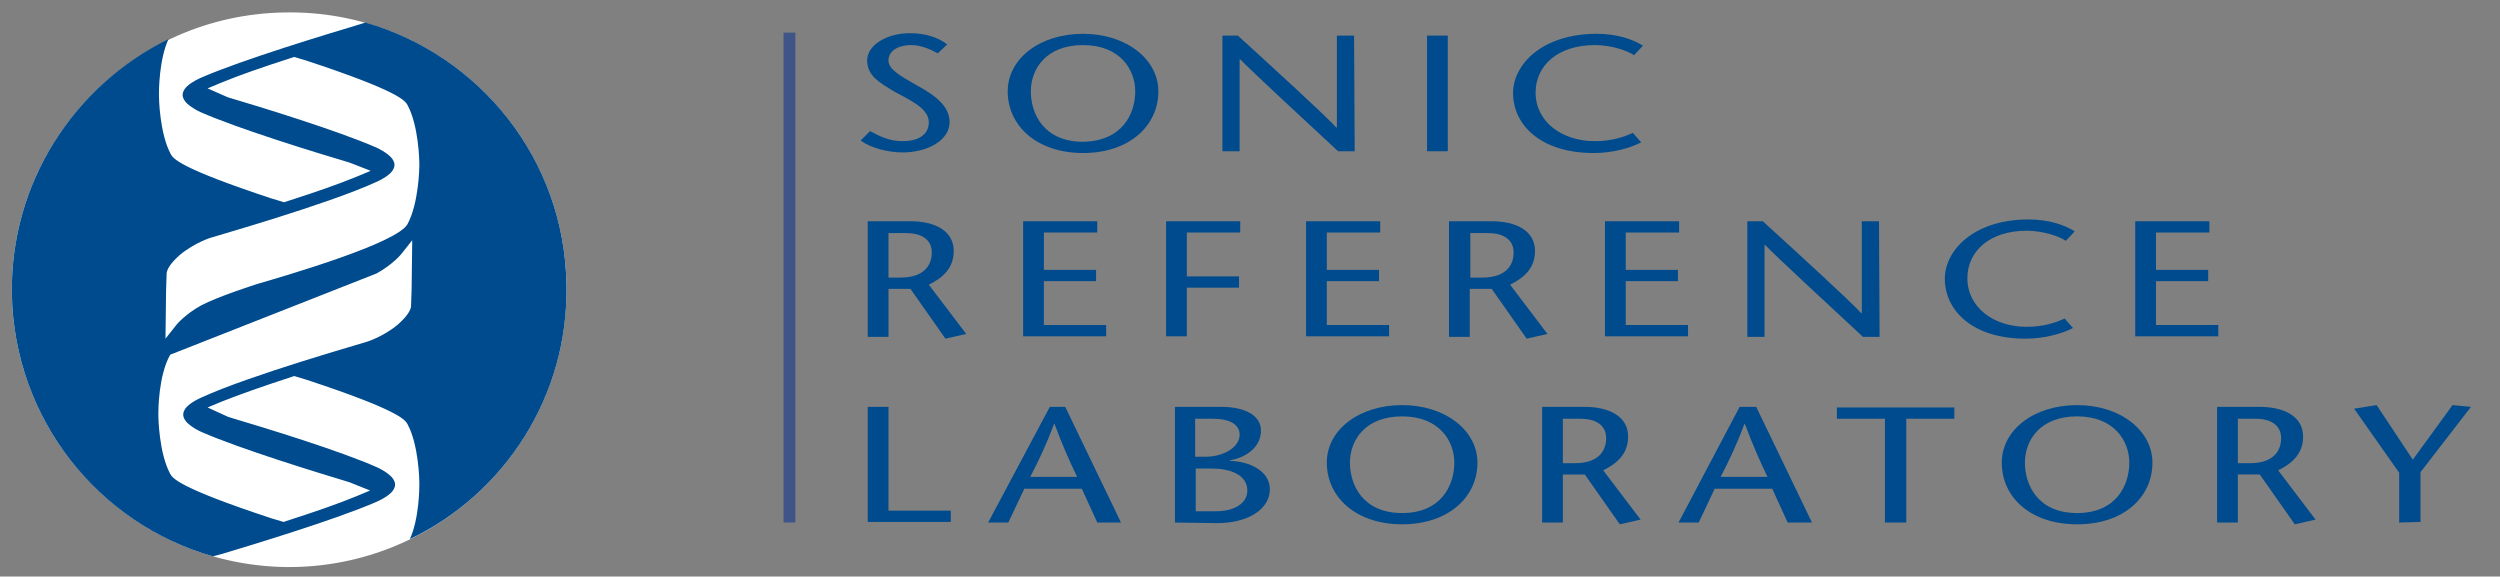 <?xml version="1.0" encoding="utf-8"?>
<!-- Generator: Adobe Illustrator 21.1.0, SVG Export Plug-In . SVG Version: 6.00 Build 0)  -->
<svg version="1.1" id="Layer_1" xmlns="http://www.w3.org/2000/svg" xmlns:xlink="http://www.w3.org/1999/xlink" x="0px" y="0px"
	 viewBox="0 0 421.5 97.2" style="enable-background:new 0 0 421.5 97.2;" xml:space="preserve">
<rect x="0" y="0" width="421.5" height="97.2" fill="#808080" stroke="none"/>
<style type="text/css">
	.st0{clip-path:url(#SVGID_2_);fill:#FFFFFF;}
	.st1{clip-path:url(#SVGID_4_);fill:#004B8D;}
	.st2{fill:none;stroke:#3F5588;stroke-width:2;}
	.st3{fill:#004B8D;}
</style>
<g>
	<g>
		<g>
			<defs>
				<rect id="SVGID_1_" x="2" y="-2" width="481.9" height="123.4"/>
			</defs>
			<clipPath id="SVGID_2_">
				<use xlink:href="#SVGID_1_"  style="overflow:visible;"/>
			</clipPath>
			<path class="st0" d="M48,2.1C22.1,2.5,1.6,23.8,2,49.6c0.5,25.9,21.8,46.4,47.6,46C75.4,95.1,96,73.8,95.5,48
				C95.1,22.2,73.8,1.6,48,2.1"/>
		</g>
	</g>
	<g>
		<g>
			<defs>
				<rect id="SVGID_3_" x="2" y="-2" width="481.9" height="123.4"/>
			</defs>
			<clipPath id="SVGID_4_">
				<use xlink:href="#SVGID_3_"  style="overflow:visible;"/>
			</clipPath>
			<path class="st1" d="M68.7,37.8c-1.8,3.2-19.9,8.5-25.4,10.1c0,0-6.6,2.1-9.4,3.6c-2.7,1.5-4.1,3.2-4.1,3.2l-1.9,2.4L28,49l0.1-3
				c0.1-0.5,0.4-1.4,2.2-3c2.5-2.1,5.4-3,5.5-3c0.2-0.1,19.3-5.5,27.6-9.3c0.4-0.2,1.4-0.6,2.3-1.4c0.7-0.6,0.8-1.3,0.8-1.3v-0.4
				c0,0-0.1-0.7-0.8-1.3c-0.9-0.8-1.8-1.2-2.2-1.4C56.9,22,43.8,18,38.4,16.4L35,14.9l2.4-1c2.9-1.2,6.9-2.6,11.9-4.2l0.3-0.1l2,0.6
				c15.8,5.2,16.7,6.8,17.1,7.5c1.9,3.5,2,9.5,2,9.8V28C70.7,28.3,70.6,34.3,68.7,37.8 M63.5,46.1c2.7-1.5,4.1-3.2,4.1-3.2l1.9-2.4
				l-0.1,8.2l-0.1,3c-0.1,0.5-0.4,1.4-2.2,3c-2.5,2.1-5.4,3-5.5,3C61.4,57.8,42.3,63.2,34,67c-0.4,0.2-1.4,0.6-2.3,1.4
				c-0.7,0.6-0.8,1.3-0.8,1.3v0.4c0,0,0.1,0.7,0.8,1.3c0.9,0.8,1.8,1.2,2.2,1.4c6.6,2.9,19.7,6.9,25,8.5l3.5,1.4l-2.4,1
				c-2.9,1.2-6.9,2.6-11.9,4.2L47.8,88l-2-0.6c-15.8-5.2-16.7-6.8-17.1-7.5c-1.9-3.5-2-9.5-2-9.8v-0.5c0-0.3,0-6.3,2-9.8 M61.6,3.8
				L60,4.3c-4.3,1.3-19,5.7-26.1,8.8c-0.4,0.2-1.4,0.6-2.3,1.4c-0.7,0.6-0.8,1.3-0.8,1.3v0.4c0,0,0.1,0.7,0.8,1.3
				c0.9,0.8,1.8,1.2,2.2,1.4c6.6,2.9,19.7,6.9,25.1,8.5l3.6,1.4l-2.4,1c-2.9,1.2-6.9,2.6-11.9,4.2l-0.3,0.1l-2-0.6
				c-15.8-5.2-16.7-6.8-17.1-7.5c-1.9-3.5-2-9.5-2-9.8v-0.5c0-0.3,0-5.6,1.6-9.1C12.5,14.4,1.7,30.8,2,49.6
				c0.4,21.1,14.6,38.7,33.9,44.2l1.5-0.4c4.3-1.3,19-5.7,26.1-8.8c0.4-0.2,1.4-0.6,2.3-1.4c0.7-0.6,0.8-1.3,0.8-1.3v-0.4
				c0,0-0.1-0.7-0.8-1.3c-0.9-0.8-1.8-1.2-2.2-1.4c-6.3-2.8-18.4-6.5-25.1-8.5L35,68.7l2.4-1c3-1.2,7-2.6,11.9-4.2l0.3-0.1l2,0.6
				c15.8,5.2,16.7,6.8,17.1,7.5c1.9,3.5,2,9.5,2,9.8v0.5c0,0.3,0,5.6-1.6,9.1C85,83.3,95.9,66.8,95.5,48
				C95.2,26.9,80.9,9.3,61.6,3.8"/>
		</g>
	</g>
</g>
<line class="st2" x1="133.1" y1="5.5" x2="133.1" y2="88.1"/>
<path class="st3" d="M158.1,9c-1.2-0.7-2.9-1.4-4.4-1.4c-2.5,0-3.9,1.1-3.9,2.6c0,1.4,1.6,2.4,4.8,4.2c3.5,1.9,5.5,3.7,5.5,6.2
	c0,3.1-3.8,5.1-7.9,5.1c-2.4,0-5.3-0.7-7.1-2l1.6-1.6c1.5,0.8,3.1,1.7,5.5,1.7c2.5,0,4.4-1,4.4-3.2c0-2.5-3.8-4-5.9-5.2
	c-2.1-1.3-4.5-2.5-4.5-5.2c0-2.6,3.3-4.6,7.2-4.6c2.6,0,4.8,0.7,6.3,1.9L158.1,9z"/>
<path class="st3" d="M169.9,15.4c0-5.5,5.4-9.7,12.7-9.7s12.7,4.3,12.7,9.7c0,5.8-4.9,10.4-12.7,10.4S169.9,21.2,169.9,15.4z
	 M191.4,15.4c0-3.6-2.5-7.8-8.8-7.8s-8.8,4.1-8.8,7.8c0,3.8,2.2,8.5,8.8,8.5C189.2,23.8,191.4,19.2,191.4,15.4z"/>
<path class="st3" d="M228.4,25.5h-2.8c-5.5-5.1-14.9-13.8-16.5-15.5H209v15.5h-2.9V6h2.6c5.6,5.1,14.9,13.6,16.6,15.5h0.1V6h2.9
	L228.4,25.5L228.4,25.5z"/>
<path class="st3" d="M240.6,25.5V6h3.5v19.5H240.6z"/>
<path class="st3" d="M275.5,9.3c-1.2-0.8-3.9-1.7-6.6-1.7c-6.3,0-10,3.5-10,8c0,4.9,4.4,8.2,10,8.2c2.8,0,4.9-0.7,6.4-1.4l1.4,1.6
	c-1.7,0.9-4.7,1.8-8,1.8c-9,0-13.6-4.8-13.6-10.1c0-4.9,5-10,14.1-10c3.6,0,6.2,1,7.8,2L275.5,9.3z"/>
<path class="st3" d="M146.3,37.3h7.2c4.1,0,7.3,1.6,7.3,5c0,2.9-1.8,4.5-4.2,5.7l6.3,8.3l-3.5,0.8l-5.9-8.4h-3.7v8.1h-3.5
	L146.3,37.3L146.3,37.3z M149.8,46.8h2c4.5,0,5.3-2.6,5.3-4.2c0-2.4-2-3.3-4.3-3.3h-3V46.8z"/>
<path class="st3" d="M185,39.2h-9v6.3h8.8v1.9H176v7.4h10.5v1.9h-14V37.3H185V39.2z"/>
<path class="st3" d="M209.1,39.2h-9v7.4h8.8v1.9h-8.8v8.2h-3.5V37.3h12.5V39.2z"/>
<path class="st3" d="M232.7,39.2h-9v6.3h8.8v1.9h-8.8v7.4h10.5v1.9h-14V37.3h12.5V39.2z"/>
<path class="st3" d="M244.3,37.3h7.2c4.1,0,7.3,1.6,7.3,5c0,2.9-1.8,4.5-4.2,5.7l6.3,8.3l-3.5,0.8l-5.9-8.4h-3.7v8.1h-3.5V37.3z
	 M247.9,46.8h2c4.5,0,5.3-2.6,5.3-4.2c0-2.4-2-3.3-4.3-3.3h-3V46.8z"/>
<path class="st3" d="M283.1,39.2h-9v6.3h8.8v1.9h-8.8v7.4h10.5v1.9h-14V37.3h12.5V39.2z"/>
<path class="st3" d="M316.9,56.8h-2.8c-5.5-5.1-14.9-13.8-16.5-15.5h-0.1v15.5h-2.9V37.3h2.6c5.6,5.1,14.9,13.6,16.6,15.5h0.1V37.3
	h2.9L316.9,56.8L316.9,56.8z"/>
<path class="st3" d="M348.3,40.6c-1.2-0.8-3.9-1.7-6.6-1.7c-6.3,0-10,3.5-10,8c0,4.9,4.4,8.2,10,8.2c2.8,0,4.9-0.7,6.4-1.4l1.4,1.6
	c-1.7,0.9-4.7,1.8-8,1.8c-9,0-13.6-4.8-13.6-10.1c0-4.9,5-10,14.1-10c3.6,0,6.2,1,7.8,2L348.3,40.6z"/>
<path class="st3" d="M372.5,39.2h-9v6.3h8.8v1.9h-8.8v7.4H374v1.9h-14V37.3h12.5V39.2z"/>
<g>
	<path class="st3" d="M146.3,68.6h3.5v17.5h10.5V88h-14V68.6z"/>
	<path class="st3" d="M179.6,68.6l9.4,19.5h-4l-2.6-5.7h-9.7l-2.7,5.7h-3.4L177,68.6H179.6z M181.6,80.4c-1.3-2.7-2.5-5.4-3.8-8.9
		h-0.1c-1.3,3.5-2.6,6.2-4,8.9H181.6z"/>
	<path class="st3" d="M198.1,88.1V68.6h7.9c3.8,0,6.6,1.4,6.6,4c0,3.2-3.2,4.7-5.2,5v0.1c3.3,0.1,6.7,1.7,6.7,4.8
		c0,3.3-3.6,5.7-8.9,5.7L198.1,88.1L198.1,88.1z M201.6,77h1.7c3,0,5.7-1.6,5.7-3.7c0-1.7-1.6-2.7-4.5-2.7h-3V77H201.6z M201.6,86.2
		h3.4c2.9,0,5.3-1.2,5.3-3.5c0-2.7-3-3.7-5.9-3.7h-2.8V86.2z"/>
	<path class="st3" d="M223.7,78c0-5.5,5.4-9.7,12.7-9.7s12.7,4.3,12.7,9.7c0,5.8-4.9,10.4-12.7,10.4C228.6,88.4,223.7,83.8,223.7,78
		z M245.2,78c0-3.6-2.5-7.8-8.8-7.8s-8.8,4.1-8.8,7.8c0,3.8,2.2,8.5,8.8,8.5S245.2,81.8,245.2,78z"/>
	<path class="st3" d="M260,68.6h7.2c4.1,0,7.3,1.6,7.3,5c0,2.9-1.8,4.5-4.2,5.7l6.3,8.3l-3.5,0.8l-5.9-8.4h-3.7v8.1H260V68.6z
		 M263.5,78.1h2c4.5,0,5.3-2.6,5.3-4.2c0-2.4-2-3.3-4.3-3.3h-3V78.1z"/>
	<path class="st3" d="M296.1,68.6l9.4,19.5h-4.1l-2.6-5.7h-9.7l-2.7,5.7H283l10.3-19.5H296.1z M298,80.4c-1.3-2.7-2.5-5.4-3.8-8.9
		h-0.1c-1.3,3.5-2.6,6.2-4,8.9H298z"/>
	<path class="st3" d="M317.8,88.1V70.6h-8.1v-1.9h19.8v1.9h-8.1v17.5H317.8z"/>
	<path class="st3" d="M337.5,78c0-5.5,5.4-9.7,12.7-9.7s12.7,4.3,12.7,9.7c0,5.8-4.8,10.4-12.7,10.4S337.5,83.8,337.5,78z M359,78
		c0-3.6-2.5-7.8-8.8-7.8s-8.8,4.1-8.8,7.8c0,3.8,2.2,8.5,8.8,8.5S359,81.8,359,78z"/>
	<path class="st3" d="M373.8,68.6h7.2c4.1,0,7.3,1.6,7.3,5c0,2.9-1.8,4.5-4.2,5.7l6.3,8.3l-3.5,0.8L381,80h-3.7v8.1h-3.5V68.6z
		 M377.3,78.1h2c4.5,0,5.3-2.6,5.3-4.2c0-2.4-2-3.3-4.3-3.3h-3V78.1z"/>
	<path class="st3" d="M404.5,88.1v-8.4l-7.6-10.8l3.8-0.6l6.1,9.2l6.7-9.2l3.1,0.3l-8.5,11V88L404.5,88.1L404.5,88.1z"/>
</g>
</svg>
